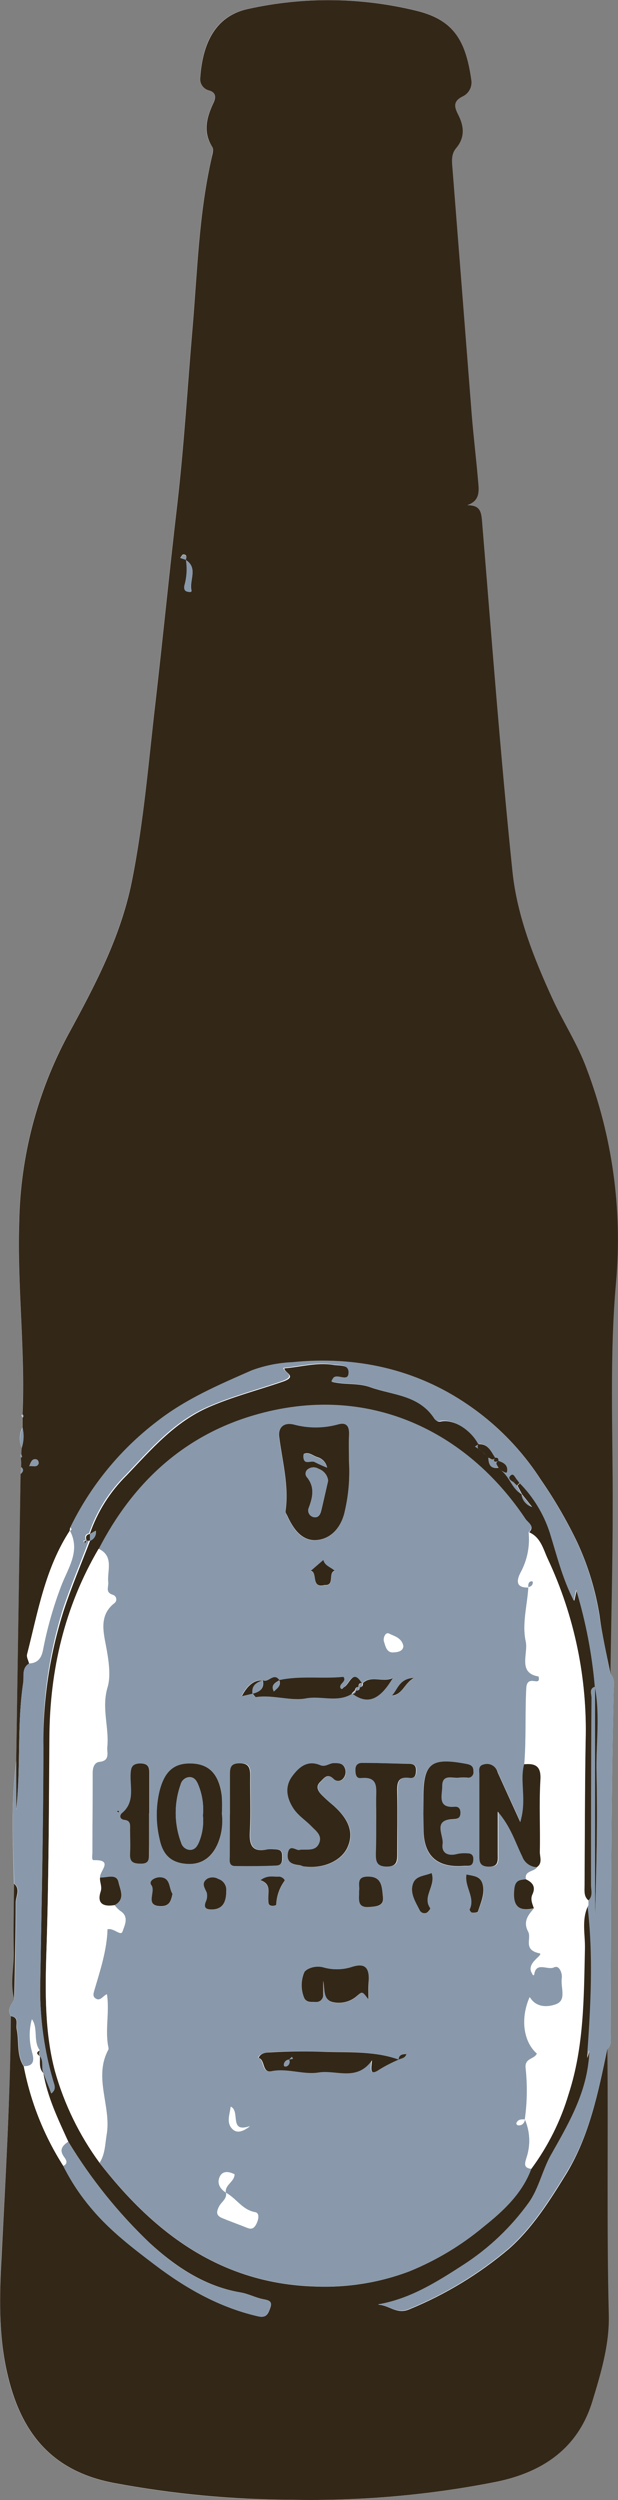 <?xml version="1.0" encoding="UTF-8"?>
<svg id="Layer_1" data-name="Layer 1" xmlns="http://www.w3.org/2000/svg" width="114" height="460.53" viewBox="0 0 114 460.53">
  <rect x="0" y="0" width="114" height="460.53" fill="#808080" stroke="none"/>
  <defs>
    <style>
      .cls-1 {
        fill: #fff;
      }

      .cls-2 {
        fill: #332718;
      }

      .cls-3 {
        fill: #8999ab;
      }
    </style>
  </defs>
  <path class="cls-1" d="M2.58,346.99c0,4.17-.13,8.33,0,12.5,.06,2.9-.72,5.81,.08,8.7-.47,1-1.51,1.93-.61,3.21-.15,14.89-1.05,29.74-1.81,44.61-.36,7.01-.51,14.02,1,20.89,2.39,10.77,7.88,18.19,19.63,20.48,10.89,2.05,21.95,3.1,33.04,3.12,12.64,.24,25.27-.88,37.68-3.33,8.37-1.74,15.02-6.07,17.67-14.92,1.55-5.18,3.1-10.4,3-15.81-.4-16.32-.09-32.63-.26-48.94,.92-.79,.64-1.88,.64-2.85,.07-20.97,.06-41.93,.55-62.9,0-1.17,.38-2.47-.64-3.47,.15-10.2,.39-20.4,.42-30.6,0-13.89-.62-27.82,.63-41.63,1.17-13.31-.69-26.71-5.43-39.2-1.66-4.54-4.32-8.54-6.31-12.9-3.44-7.52-6.53-15.28-7.38-23.44-2.22-21.5-3.83-43.05-5.62-64.6-.14-1.72-.42-2.9-2.69-2.9,2.31-.79,2.16-2.51,2-4.12-.35-4.17-.86-8.32-1.2-12.49-1.21-15.15-2.4-30.3-3.56-45.45-.11-1.34-.21-2.63,.74-3.77,1.57-1.89,1.4-3.93,.35-6.01-.7-1.39-1.11-2.52,.81-3.45,1.15-.55,1.79-1.81,1.57-3.06-1-7.12-3.19-11.01-9.95-12.67-10.22-2.52-20.88-2.64-31.15-.36-6.88,1.43-8.5,7.56-8.86,12.61-.17,1.07,.49,2.1,1.53,2.38,1.45,.37,1.37,1.34,.89,2.37-1.27,2.67-2,5.32-.19,8.1,.26,.41,0,1.2-.09,1.79-2.4,10.38-2.67,21.03-3.57,31.55-.93,10.86-1.57,21.75-2.83,32.58-1.4,11.94-2.58,23.91-3.95,35.85-1.3,11.21-2.18,22.48-4.43,33.56-2.06,10.16-6.84,19.22-11.75,28.2-5.71,10.6-8.79,22.4-9.01,34.43-.38,11.84,1.14,23.66,.61,35.5,0,0-.16,.12-.15,.16,.04,.13,.08,.26,.14,.39v1.9c-.57,1.16-.61,2.51-.12,3.7,0,.39,0,.79-.08,1.18-.06,.06-.19,.12-.18,.17,.03,.15,.07,.3,.13,.45,0,.59,0,1.17,.05,1.75l-.1,1.24-.82,52.83c-1,7.53-.62,15.1-.42,22.66Z"/>
  <path class="cls-2" d="M3.93,267.89l.07-1.18c.39-1.19,.45-2.47,.15-3.69v-1.9c.15-.15,.16-.39,.01-.54h-.01c.53-11.86-1-23.67-.61-35.52,.22-12.03,3.31-23.84,9.01-34.43,4.92-9.01,9.69-18.02,11.75-28.2,2.24-11.08,3.12-22.35,4.43-33.56,1.37-11.94,2.55-23.91,3.95-35.85,1.26-10.83,1.9-21.72,2.83-32.58,.9-10.54,1.17-21.17,3.57-31.55,.13-.59,.35-1.38,.09-1.79-1.77-2.78-1.08-5.43,.19-8.1,.48-1,.56-2-.89-2.37-1.04-.29-1.7-1.31-1.53-2.38,.36-5.01,2-11.17,8.86-12.61,10.28-2.28,20.95-2.15,31.18,.38,6.76,1.69,8.93,5.55,9.95,12.67,.22,1.26-.42,2.51-1.57,3.06-1.92,.93-1.51,2.06-.81,3.45,1.05,2.06,1.22,4.11-.35,6.01-1,1.14-.85,2.43-.74,3.77,1.19,15.15,2.38,30.3,3.56,45.45,.34,4.17,.85,8.32,1.2,12.49,.14,1.6,.29,3.32-2,4.12,2.27,0,2.55,1.18,2.69,2.9,1.78,21.54,3.39,43.1,5.62,64.6,.85,8.16,3.93,15.92,7.38,23.44,2,4.36,4.65,8.36,6.31,12.9,4.74,12.49,6.59,25.89,5.43,39.2-1.25,13.81-.58,27.74-.63,41.63,0,10.2-.27,20.4-.42,30.6-.7-3.56-1.54-7.11-2-10.7-.75-4.71-2.16-9.3-4.18-13.63-1.94-4.01-4.19-7.86-6.72-11.51-3.52-5.43-8.09-10.11-13.45-13.75-9.61-6.56-20.65-8.95-32.31-7.77-2.55,.11-5.07,.62-7.46,1.5-6.01,2.66-12.1,5.23-17.46,9.4-6.79,5.18-12.28,11.87-16.02,19.55l-.1,.63v-.06c-4.58,6.91-5.91,14.96-7.91,22.78-.13,.49,.24,1.12,.38,1.68-1.41,.85-.91,2.33-1.09,3.54-1.17,7.79-.41,15.66-1.29,23.46v-9.12l.81-52.82c.42-.39,.67-.79,.1-1.25,0-.58,0-1.16-.05-1.74,.07-.06,.2-.12,.2-.17-.03-.15-.07-.29-.13-.43ZM34.27,103.14c.11-.47,.3-1-.48-1-.18,0-.35,.39-.53,.6l1.06,.34c.26,1.59,.16,3.22-.28,4.78-.09,.51,0,1,.64,1.14,.23,0,.73,.21,.62-.29-.39-1.84,1.27-4.09-1.03-5.57ZM5.4,270.08c.57-.14,1.34,.34,1.72-.45,.05-.27-.04-.55-.25-.74-.86-.36-1.16,.32-1.47,1.19Z"/>
  <path class="cls-2" d="M112.04,377.48c.17,16.31-.14,32.62,.26,48.94,.13,5.41-1.42,10.63-3,15.81-2.66,8.85-9.3,13.18-17.67,14.92-12.4,2.46-25.03,3.57-37.68,3.33-11.09-.03-22.15-1.07-33.04-3.12-11.76-2.27-17.25-9.69-19.64-20.47-1.53-6.89-1.38-13.88-1-20.89,.74-14.87,1.64-29.72,1.74-44.61,1.57,.23,.87,1.51,1.06,2.36,.49,2.28-.08,4.77,1.31,6.88,1.25,6.53,3.73,12.76,7.3,18.36,1.44,2.88,3.24,5.57,5.34,8.01,3.34,3.95,7.47,7.1,11.57,10.21,5.72,4.33,11.89,7.84,19.02,9.47,1.6,.37,1.89-.57,2.25-1.56,.48-1.32-.43-1.42-1.42-1.62-1.38-.29-2.69-1-4.08-1.22-6.63-1.13-12.01-4.77-16.74-9.1-5.81-5.53-10.86-11.81-15.02-18.67-1.87-4.12-3.85-8.18-4.61-12.7,.47,1.24,1,2.47,1.46,3.79,1-.79,.57-1.55,.36-2.29-1.6-5.46-2.41-11.12-2.41-16.81,.24-14.88,.59-29.77,.6-44.66-.11-8.57,1.17-17.09,3.78-25.25,1.42-4.32,3.21-8.52,4.84-12.78,.76-.28,1.2-1.06,1.05-1.85l-1.11,.63c1.39-4.09,3.73-7.8,6.81-10.83,4.54-4.75,8.82-9.78,15.09-12.53,4.39-1.92,9.04-3.12,13.6-4.68,3-1,.39-1.65,.39-2.49,3-.24,6.01-1.14,9.01-.64,1.06,.17,3-.09,3,1.44,0,1.95-2,.22-2.78,1-.16,.22-.29,.45-.41,.69,2.39,.59,4.83,.15,7.08,1,4.08,1.44,8.81,1.44,11.68,5.49,.28,.39,.49,1,1.38,.8,2.34-.44,5.62,1.65,6.95,4.23l-.66,.41,1.26,.81,.58,.63,.62,.61c.07,1.16,.34,2.12,1.84,1.84l.6,.61c1.51,1.19,1.91,3.32,3.68,4.3,.12,1.07,.85,1.97,1.87,2.31-.61-.78-1.23-1.55-1.85-2.33l-.85-1.59,.47-.47c2.56,2.58,4.47,5.72,5.59,9.17,1.28,4.13,2.3,8.39,4.43,12.52,.17-.78,.29-1.31,.44-2,1.77,5.82,2.92,11.81,3.44,17.87h0c-1.15,.39-.64,1.34-.64,2.07,0,11.48,0,22.98-.09,34.47,0,1,.4,2.05-.52,2.86-.9-.76-.74-1.81-.74-2.82,.06-8.86,.05-17.72,.2-26.58,.33-11.54-2.04-22.99-6.93-33.44-.87-1.84-1.31-4.11-3.54-5.01,1.2-1.16-.17-1.82-.62-2.5-10.57-15.85-28.88-25.28-50.15-19.02-13.02,3.85-22.32,12.55-28.52,24.59-6.3,10.73-9.01,22.39-9.09,34.77-.18,13.06-.18,26.21-.62,39.36-.24,7.43-.3,15.02,1.58,22.03,1.71,6.07,4.5,11.78,8.23,16.87,10.15,13.07,22.53,22.31,39.86,22.78,5.9,.23,11.79-.72,17.31-2.81,4.96-2.02,9.57-4.79,13.68-8.22,3.58-2.85,7.09-6.08,8.78-10.63,3.04-4.15,5.34-8.8,6.79-13.74,2.86-8.73,2.81-17.75,3-26.79,.06-2.65-.68-5.46,.65-8.01,1.12,9.38,.59,18.76-.08,28.13,.13-.47,.26-.94,.38-1.42,.05,.71,.01,1.43-.1,2.13-.75,6.42-3.93,11.81-7.01,17.29-1.56,2.76-2.23,6.08-4,8.63-3.27,4.56-7.38,8.47-12.11,11.5-4.85,3.13-9.81,6.31-15.76,7.28,2,.07,3.42,1.88,5.75,.86,6.67-2.73,12.87-6.49,18.37-11.14,4.39-3.87,7.62-9.01,10.7-14.02,4.22-7.06,5.8-14.92,7.44-22.77Z"/>
  <path class="cls-3" d="M108.5,350.1c.92-.82,.52-1.91,.52-2.87,0-11.49,0-23.03,.09-34.47,0-.73-.51-1.68,.64-2.07v42.21c.33-8.76,.48-17.53,.28-26.3-.13-5.29,.65-10.59-.31-15.87-.52-6.06-1.68-12.05-3.44-17.87-.15,.71-.27,1.24-.44,2-2.12-4.13-3.14-8.39-4.43-12.52-1.12-3.45-3.03-6.59-5.59-9.17l-.52-.69c-.31-.34-.57-1.14-1.06-.76-.72,.57,0,1,.48,1.29l.63,.63,.85,1.59h0c-1.77-1-2.17-3.1-3.68-4.3h0c.34,.11,.9,.58,1,.15,.23-1.16-.61-1.69-1.6-2h0c0-.46-.15-.72-.65-.64h0c-.77-1.14-1.29-2.6-3.08-2.46h0c-1.33-2.57-4.61-4.67-6.95-4.23-.89,.16-1.1-.41-1.38-.8-2.87-4-7.61-4-11.68-5.49-2.25-.8-4.69-.36-7.08-1,.12-.24,.25-.47,.41-.69,.8-.79,2.8,.94,2.78-1,0-1.53-1.9-1.27-3-1.44-3-.5-6.01,.4-9.01,.64,0,.84,2.64,1.45-.39,2.49-4.52,1.55-9.17,2.76-13.59,4.69-6.27,2.74-10.55,7.78-15.09,12.53-3.08,3.03-5.42,6.74-6.81,10.83l.05-.06c-.81,.14-.82,.66-.62,1.28l-.45,.08,.17,.37,.26-.48h.6v.05c-1.62,4.25-3.41,8.45-4.84,12.77-2.55,8.21-3.76,16.77-3.56,25.36,0,14.89-.36,29.78-.6,44.66,0,5.69,.81,11.35,2.41,16.81,.21,.74,.67,1.5-.36,2.29-.51-1.32-1-2.55-1.46-3.79h0c-.46-1,.1-2.2-.66-3.14l.06,.08c-.41-.34-.26-.72-.06-1.1-1.27-1.69-.26-4-1.43-5.71-.52,1.92-.52,3.95,0,5.87,.33,1.25,.72,2.76-1.48,2.77-1.39-2.11-.82-4.6-1.31-6.88-.19-.85,.51-2.13-1.06-2.36-.9-1.28,.14-2.19,.61-3.21,.12-5.9,.31-11.79,.28-17.7,0-1.12,1-2.45-.32-3.49-.24-7.52-.62-15.09,.38-22.62v9.09c.86-7.83,.1-15.7,1.26-23.49,.18-1.21-.32-2.69,1.09-3.54,1.57-.07,2.24-.93,2.54-2.45,.78-4.08,1.92-8.08,3.41-11.95,1.25-3.24,3.58-6.34,1.54-10.08v.05c.43-.14,.42-.35,.1-.62,3.74-7.68,9.23-14.38,16.02-19.55,5.37-4.18,11.41-6.74,17.46-9.4,2.39-.88,4.91-1.39,7.46-1.5,11.66-1.18,22.7,1.21,32.31,7.77,5.35,3.64,9.93,8.31,13.45,13.75,2.53,3.66,4.78,7.51,6.72,11.51,2.02,4.33,3.42,8.91,4.18,13.63,.51,3.59,1.35,7.14,2,10.7,1,1,.67,2.3,.64,3.47-.49,20.97-.48,41.93-.55,62.9,0,1,.28,2.06-.64,2.85-1.64,7.84-3.22,15.7-7.5,22.68-3.08,5.01-6.32,10.16-10.7,14.02-5.5,4.65-11.7,8.41-18.37,11.14-2.32,1-3.77-.79-5.75-.86,5.95-1,10.91-4.15,15.76-7.28,4.72-3.04,8.83-6.94,12.11-11.5,1.81-2.55,2.48-5.87,4-8.63,3.1-5.48,6.29-10.87,7.01-17.29,.11-.7,.15-1.42,.1-2.13-.12,.48-.25,.95-.38,1.42,.67-9.37,1.2-18.75,.08-28.13,.12-.23,.14-.51,.15-.79Z"/>
  <path class="cls-2" d="M2.58,346.99c1.27,1,.31,2.37,.32,3.49,0,5.91-.16,11.8-.28,17.7-.8-2.89,0-5.8-.08-8.7-.09-4.17,.02-8.33,.04-12.5Z"/>
  <path class="cls-3" d="M4.17,263.02c.29,1.22,.24,2.5-.16,3.69-.48-1.2-.42-2.54,.16-3.69Z"/>
  <path class="cls-3" d="M3.93,270.27c.57,.46,.32,.86-.1,1.25,.03-.42,.06-.84,.1-1.25Z"/>
  <path class="cls-3" d="M3.93,267.89c.07,.15,.12,.3,.15,.46,0,.05-.13,.11-.2,.17-.06-.15-.1-.3-.13-.46-.01-.05,.12-.11,.18-.17Z"/>
  <path class="cls-3" d="M4.23,260.57c.15,.15,.16,.39,.01,.54h-.01c-.06-.11-.1-.24-.14-.38,0,0,.09-.11,.14-.16Z"/>
  <path class="cls-1" d="M12.88,281.93c2,3.74-.29,6.84-1.54,10.08-1.49,3.88-2.63,7.88-3.41,11.95-.3,1.52-1,2.38-2.54,2.45-.14-.56-.51-1.19-.38-1.68,2.01-7.82,3.34-15.87,7.88-22.81Z"/>
  <path class="cls-3" d="M34.26,103.14c2.31,1.48,.65,3.72,1,5.58,.11,.5-.39,.32-.62,.29-.67-.09-.73-.63-.64-1.14,.44-1.55,.54-3.18,.28-4.78l-.02,.05Z"/>
  <path class="cls-3" d="M5.4,270.08c.31-.87,.63-1.55,1.47-1.19,.21,.19,.3,.47,.25,.74-.38,.79-1.11,.31-1.72,.45Z"/>
  <path class="cls-3" d="M34.32,103.14l-1.06-.34c.18-.21,.35-.59,.53-.6,.78,0,.59,.52,.48,1l.05-.06Z"/>
  <path class="cls-1" d="M12.94,281.36c.32,.27,.33,.48-.1,.62,.04-.2,.07-.41,.1-.62Z"/>
  <path class="cls-3" d="M98.01,399.51c-1.69,4.56-5.2,7.78-8.78,10.63-4.11,3.43-8.72,6.2-13.68,8.22-5.52,2.09-11.41,3.05-17.31,2.81-17.33-.47-29.71-9.71-39.86-22.78,1-1.57,1-3.38,1.29-5.16,.91-5.23-2.5-10.54,.34-15.71v-.3c-.69-3.21,.23-6.48-.28-9.85-.71,.27-1.19,1.36-2.08,.78-.64-.41-.38-1.05-.21-1.65,1.09-3.67,2.28-7.34,2.39-11.12,1.22-.28,2.47,1.37,2.78,.39s1.31-2.7-.43-3.76c-.4-.31-.75-.68-1.05-1.08,2.12-1,1-3,.74-4.23-.34-1.66-2.17-.79-3.4-.87-.2-1.1,2.61-3.27-1.15-3.16-.48,0-.28-.86-.28-1.34,0-4.89,.06-9.77,.05-14.66,0-1,.24-2,1.27-2.13,2-.2,1.33-1.75,1.43-2.71,.37-3.64-1.11-7.18,.06-11.06,.63-2.07,.19-5.01-.31-7.64s-1.23-5.67,1.58-7.83c.38-.3,.44-.85,.14-1.22-.11-.14-.25-.24-.42-.29-1.48-.47-.78-1.41-.88-2.38-.2-2.09,1.09-4.74-1.74-6.1,6.2-12.01,15.48-20.74,28.52-24.59,21.28-6.29,39.58,3.14,50.15,19.02,.45,.68,1.82,1.34,.62,2.5,.27,2.57-.25,5.15-1.48,7.42-.71,1.36-1,2.85,1.43,2.77h0c-.2,3.32-1.19,6.69-.48,9.93,.5,2.27-1.54,5.82,2.37,6.46,.5,2.12-2.13-.56-2.27,2.16-.24,4.69,0,9.37-.37,14.02-.85,3.18,.55,6.53-.71,10.6-1.63-3.57-2.92-6.38-4.19-9.2-.3-1.02-1.34-1.64-2.38-1.39-1.19,.22-.89,1.18-.89,1.94v14.64c0,1.15-.1,2.19,1.62,2.27,2,.09,1.77-1.14,1.77-2.36v-7.78c2.45,2.86,3.23,5.7,4.51,8.24,.4,1.15,1.47,1.94,2.68,2-.51,.9-2.36,.58-2,2.24-1.09,.12-2,.11-2.13,1.78-.31,3,.57,4.23,3.6,3.56-1.14,1.24-2.11,2.45-1.09,4.33,.68,1.24-1,3.32,2,3.94,1.21,.25-2.6,1.81-1.28,3.76,.14,.2,.08,.38,.31,.23,.33-2.56,2.47-.81,3.67-1.4,1-.46,1.64,1,1.5,2.08-.2,1.63,1,3.95-1,4.72-1.46,.58-3.7,.74-4.94-1.27-1.72,3.93-1.16,8.19,1.34,10.39-.44,1.05-2.24,.8-2.08,2.61,.35,3.16,.3,6.35-.14,9.5-.58-.05-1.17-.08-1.51,.51-.18,.31,0,.57,.36,.56,.68,0,1-.49,1.13-1.09,.94,2.25,1.03,4.77,.25,7.08-.31,1-.57,1.86,.89,2Zm-56.35,4.41c-.26-1.47,1.61-2,1.6-3.4-1-.5-2.11-.67-2.66,.33-.65,1.21-.09,2.32,1.09,3.05,.24,1.2-.86,1.76-1.31,2.63s-.49,1.56,.48,2c1.56,.66,3.17,1.22,4.75,1.86,.87,.36,1.32,0,1.69-.75s.64-1.95-.24-2.11c-2.38-.46-3.48-2.61-5.4-3.61Zm9.8-94.38h0c-1-1.51-2,.66-3.07,0q-2.22-.24-3.84,2.87l2-.46c.2,.22,.44,.66,.61,.63,3.1-.48,6.22,.82,9.21,.24s5.86,.85,8.54-.87c2.78,2.06,5.01,1.22,7.49-2.89-1.89,.95-4.07-.66-5.69,1.1-1.71-2.93-2.27,.14-3.33,.64-.21,.1-.37,.57-.65,.19-.38-.86,1.21-1.16,.54-2.08-3.91,.43-7.9-.23-11.8,.63h0Zm22.03,69.84c-4.32-1.58-8.89-1.33-13.34-1.44-3.52-.15-7.05-.12-10.56,.1-.58,.05-1.6,.16-2,1,1.27,.37,.58,2.81,2.38,2.45,2.95-.6,5.85,.7,8.71,.24,3.24-.52,7.01,1.7,9.83-2.24-.12,1.57-.49,3,1.47,1.63,1.12-.67,2.28-1.26,3.47-1.76,.55-.24,1.23-.3,1.42-1-.65-.01-1.28,.13-1.36,1.02h-.03Zm-9.14-110.14v-4.87c0-1.62-.4-2.44-2.09-1.93-2.66,.72-5.46,.72-8.12,0-1.86-.44-2.89,.6-2.67,2.26,.58,4.56,1.84,9.01,1.17,13.72,0,.26,.21,.56,.33,.83,1.11,2.43,2.72,4.77,5.54,4.46s4.52-2.62,5.08-5.42c.69-2.96,.96-6,.8-9.04h-.03Zm-23.42,64.87c.07-1.12,.07-2.24,0-3.36-.52-3.87-2.28-5.74-5.41-5.9-3.4-.17-5.24,1.43-6.15,5.44-.6,2.79-.57,5.68,.09,8.45,.58,2.83,2,4.34,4.83,4.58,3,.26,4.87-1.24,5.95-3.82,.68-1.7,.92-3.55,.69-5.38Zm14.44,6.62c-.61,.37-1.95-1.25-2.22,.7-.24,1.75,.92,2,2.21,2.17,.3,0,.58,.2,.88,.24,3.42,.44,6.7-1,7.87-3.44,1.28-2.68,.4-5.24-2.73-7.94-.7-.57-1.37-1.18-2-1.82-.67-.69-1.16-1.54-.26-2.38,.65-.62,1.25-1.72,2.44-.59,.43,.49,1.18,.53,1.67,.1,.07-.07,.14-.14,.19-.22,.44-.58,.51-1.36,.17-2-.38-.76-1.18-.72-1.87-.75-.87-.05-1.55,.8-2.6,.37-2.28-.92-3.94,.4-5.17,2.06s-1.07,3.79,.1,5.71c.88,1.43,2.28,2.29,3.41,3.45,.81,.85,2,1.64,1.5,3.07-.66,1.59-2.2,1.16-3.59,1.27Zm22.73-6.48v2.74q0,7.38,7.5,6.76h.61c.8,0,1-.48,1.07-1.17s-.34-1.15-1.09-1.15c-.61-.05-1.22-.02-1.82,.09-1.7,.49-3-.06-2.79-1.82,.24-1.56-1.91-4.44,1.89-4.57,.81,0,1.4-.18,1.4-1.16,0-.74-.3-1.18-1.07-1.12-3.23,.28-2.26-2.12-2.29-3.73-.05-2.44,1.92-1.41,3.13-1.63,.51-.04,1.02-.04,1.52,0,.55,.06,1.05-.33,1.11-.88,.01-.1,0-.2,0-.29,0-.83-.31-1.18-1.21-1.36-6.58-1.26-8.01-.19-8.01,6.27l.06,3.03Zm-8.68,1.46v5.5c0,1.35-.18,2.58,1.93,2.6s2-1,2-2.47v-11.01c0-1.63-.13-3.17,2.25-2.86,1,.13,1.2-.5,1.22-1.31s-.36-1.27-1.26-1.28c-2.85,0-5.7-.13-8.55-.17-.81,0-1.35,.32-1.36,1.24,0,.75,0,1.65,1,1.56,3.32-.34,2.86,1.89,2.82,3.91-.12,1.44-.09,2.86-.09,4.3h.03Zm-26.96-1.46v7.62c0,.75-.3,1.82,1,1.84,2.54,0,5.08,0,7.61-.09,1.11-.05,1.06-1,1.05-1.86s-.61-1.17-1.42-1.13c-.41-.04-.82-.04-1.22,0-2.84,.64-3.47-.69-3.32-3.28,.19-3.44,0-6.91,.06-10.36,0-1.46-.3-2.25-2-2.21s-1.76,.88-1.73,2.14c-.02,2.5-.06,4.9-.05,7.34h.03Zm25.55,34.04v-3.61c.08-2.59-1-3.08-3.38-2.28-1.64,.47-3.37,.47-5.01,0-1.72-.46-3.34,.43-3.51,.94-.63,1.51-.63,3.2,0,4.71,.44,.85,1.35,.76,2.17,.72,.68,.06,1.28-.45,1.34-1.14,0-.06,0-.11,0-.17v-2.55c.38,1.43-.11,3.38,1.66,3.89,1.51,.39,3.11,.05,4.34-.91,1.25-1.08,1.11-1.25,2.36,.4h.03Zm-40.51-34.26h.07v-7.01c0-1.15,.09-2.23-1.68-2.19-1.6,0-1.72,.86-1.77,2.14-.07,2.41,.78,5.07-1.59,7.01-.44,.37-.48,1.15,.5,1.26,1.18,.13,1,1,1,1.83,0,1.42,.08,2.85,0,4.28s.49,1.93,1.92,1.95,1.59-.78,1.57-1.92c-.05-2.45-.02-4.9-.02-7.35Zm38.75,14.3c0,1.5-.47,3.16,1.94,2.94,1.28-.11,2.66-.07,2.46-1.82s-.07-3.73-2.74-3.77c-2.3-.03-1.47,1.65-1.66,2.65h0Zm-24.5,0c.09-.98-.51-1.9-1.45-2.2-.61-.36-1.37-.39-2-.07-1.2,.78-.57,1.62-.14,2.57,.14,.59,.07,1.21-.2,1.75-.46,1.22,.32,1.39,1.14,1.37,1.83-.06,2.64-1.14,2.65-3.43h0Zm37.88-3.28c-1.3,.56-3,.46-3.45,2-.56,1.72,.47,3.27,1.23,4.79,.22,.49,.77,.72,1.27,.53,.31-.14,.76-.76,.7-.85-1.54-2.14,1.09-4.07,.25-6.48h0Zm6.43,.27c-.4,2.32,1.68,4.24,.6,6.44-.05,.12,.26,.58,.43,.59,.37,0,1,0,1.09-.2,.53-1.59,1.33-3.13,.89-4.94s-1.74-1.58-3.01-1.9h0Zm-54.23,3.59c-.71-1.06-.31-3-2.27-3.07-.9,0-2.24,.65-1.61,1.48,.91,1.2-1.39,3.91,1.88,3.83,1.53-.05,1.73-1.1,2-2.25h0Zm28.09-56.9c1.89,.15,.55-2.25,1.82-2.59-.66-.71-1.82-.9-2.08-2l-2.32,2c1.37,.27-.06,3.28,2.58,2.59Zm-11.85,54.37c1.94,.69,1.33,2.21,1.44,3.55,0,.46-.1,1.08,.62,1.16,.28,0,.82-.08,.83-.17,.06-1.59,.59-3.12,1.53-4.41,.18-.21-.52-.84-1.08-.79-.94,.08-1.98-.32-3.34,.65Zm26.31-43.15c-.31-1.52-1.68-1.79-2.64-2.3-.62-.34-1.12,.79-.91,1.45,.28,.89,.5,2.14,1.83,2,.72-.05,1.67-.19,1.75-1.15h-.03Zm-28.32,88.47c-3.91,1.32-1.68-2.78-3.5-3.6-.2,1.52-.82,2.92,.28,4.06,.91,.92,2.03,.44,3.22-.45Zm26.23-79.32c2-.21,2.19-2.2,4.07-3.25-2.74,.11-2.98,2.17-4.07,3.25Zm-50.33,21.37l-.18-.19-.19,.18,.27,.2,.1-.19Z"/>
  <path class="cls-1" d="M18.2,285.3c2.83,1.36,1.54,4,1.74,6.1,.1,1-.6,1.91,.88,2.38,.46,.14,.71,.63,.57,1.09-.05,.17-.15,.31-.29,.42-2.81,2.16-2.09,5.21-1.58,7.83s.94,5.57,.31,7.64c-1.17,3.88,.31,7.42-.06,11.06-.1,1,.59,2.51-1.43,2.71-1,.1-1.27,1.12-1.27,2.13,0,4.89,0,9.77-.05,14.66,0,.48-.2,1.35,.28,1.34,3.76-.11,.95,2.06,1.15,3.16-.12,.86,.43,1.61,.11,2.6-.75,2.25,.55,2.83,2.55,2.49,.3,.41,.65,.77,1.05,1.08,1.74,1.06,.75,2.78,.43,3.76s-1.56-.67-2.78-.39c-.11,3.78-1.3,7.45-2.39,11.12-.17,.6-.43,1.24,.21,1.65,.89,.58,1.37-.51,2.08-.78,.51,3.37-.41,6.64,.28,9.85,0,.1,.06,.23,0,.3-2.84,5.17,.57,10.48-.34,15.71-.31,1.77-.26,3.58-1.29,5.16-3.73-5.1-6.51-10.83-8.21-16.91-1.88-7.01-1.82-14.57-1.58-22.03,.44-13.08,.44-26.23,.54-39.39,.08-12.39,2.79-24.04,9.09-34.77Z"/>
  <path class="cls-1" d="M97.01,346.18c-.31-1.66,1.54-1.34,2.06-2.25,1.1-.74,.54-1.87,.56-2.8,.06-4.39-.15-8.79,.1-13.16,.14-2.53-.84-3.2-3-3,.38-4.68,.13-9.36,.37-14.02,.14-2.72,2.77,0,2.27-2.16-3.91-.64-1.87-4.19-2.37-6.46-.71-3.24,.28-6.61,.48-9.93,.52-.1,.9-.33,.86-.94,0-.06-.16-.17-.24-.15-.65,.11-.64,.6-.61,1.1-2.41,.08-2.14-1.41-1.43-2.77,1.24-2.27,1.75-4.85,1.48-7.42,2.23,.93,2.67,3.19,3.54,5.01,4.89,10.45,7.26,21.91,6.93,33.44-.15,8.86-.14,17.72-.2,26.58,0,1-.16,2.06,.74,2.82v.85c-1.33,2.58-.59,5.39-.65,8.01-.2,9.01-.15,18.02-3,26.79-1.47,4.96-3.8,9.63-6.89,13.79-1.46-.14-1.2-1-.87-2,.77-2.33,.65-4.87-.33-7.12h0c.44-3.15,.49-6.34,.14-9.5-.16-1.81,1.64-1.56,2.08-2.61-2.5-2.2-3.06-6.46-1.34-10.39,1.23,2,3.47,1.85,4.94,1.27,1.92-.76,.76-3.08,1-4.72,.14-1.11-.55-2.54-1.5-2.08-1.2,.59-3.34-1.16-3.67,1.4-.23,.15-.17,0-.31-.23-1.32-2,2.49-3.51,1.28-3.76-3-.62-1.33-2.7-2-3.94-1-1.87,0-3.08,1.09-4.33-.23-.83-.69-1.65-.27-2.55,.63-1.35,.02-2.18-1.23-2.75Z"/>
  <path class="cls-3" d="M12.58,394.5c4.16,6.86,9.21,13.14,15.02,18.67,4.69,4.34,10.11,8.01,16.74,9.1,1.38,.24,2.69,.93,4.08,1.22,1,.2,1.9,.3,1.42,1.62-.36,1-.65,1.93-2.25,1.56-7.12-1.63-13.3-5.15-19.02-9.47-4.11-3.11-8.23-6.26-11.57-10.21-2.1-2.44-3.89-5.13-5.34-8.01,1-.49,.47-1.19,.11-1.68-.91-1.3-.24-2.07,.82-2.8Z"/>
  <path class="cls-1" d="M12.58,394.5c-1.06,.7-1.73,1.47-.78,2.79,.36,.49,.86,1.19-.11,1.68-3.57-5.6-6.05-11.84-7.3-18.36,2.2,0,1.81-1.52,1.48-2.77-.52-1.92-.52-3.95,0-5.87,1.17,1.75,.16,4,1.43,5.71-.86,.41-.41,.76,.06,1.1l-.06-.08c.08,1.08-.23,2.24,.66,3.14h0c.76,4.51,2.74,8.57,4.62,12.66Z"/>
  <path class="cls-3" d="M96.21,275.24c.62,.78,1.24,1.55,1.85,2.33-1.02-.34-1.75-1.24-1.87-2.31l.02-.02Z"/>
  <path class="cls-3" d="M91.9,270.35c-1.5,.28-1.77-.68-1.84-1.84h0c.41,.16,.81,.7,1.23,0h0c-.31,.74-.1,1,.65,.64h0c-.7,.42-.16,.82,0,1.23l-.04-.03Z"/>
  <path class="cls-3" d="M16.54,282.62l1.11-.63c.15,.79-.29,1.58-1.05,1.85h0v-1.24l-.06,.02Z"/>
  <path class="cls-3" d="M88.86,267.27l-1.26-.81,.66-.41h0c-.4,.71,.12,1,.62,1.23h-.02Z"/>
  <path class="cls-3" d="M92.5,270.97l-.6-.61h0l.61,.61h-.01Z"/>
  <path class="cls-3" d="M90.11,268.52l-.62-.61h0l.62,.61Z"/>
  <path class="cls-3" d="M89.44,267.9l-.58-.63h0l.61,.61-.03,.02Z"/>
  <path class="cls-2" d="M109.73,310.72c1,5.28,.18,10.58,.31,15.87,.2,8.77,0,17.54-.28,26.3v-42.21l-.03,.04Z"/>
  <path class="cls-2" d="M89.47,267.88l-.61-.61c-.5-.26-1-.52-.62-1.23,1.79-.14,2.31,1.32,3.08,2.46-.42,.69-.82,.15-1.23,0l-.62-.62Z"/>
  <path class="cls-2" d="M8.01,381.88c-.89-.9-.58-2.06-.66-3.14,.76,.94,.2,2.14,.66,3.14Z"/>
  <path class="cls-2" d="M92.54,270.94l-.61-.61c-.17-.41-.71-.81,0-1.23,1,.3,1.83,.83,1.6,2-.09,.42-.65-.05-.99-.16Z"/>
  <path class="cls-2" d="M16.59,282.56v1.24h-.6c-.22-.58-.21-1.1,.6-1.24Z"/>
  <path class="cls-2" d="M7.41,378.81c-.47-.34-.92-.69-.06-1.1-.2,.38-.34,.77,.06,1.1Z"/>
  <path class="cls-2" d="M94.73,273.02c-.52-.31-1.2-.72-.48-1.29,.49-.38,.75,.42,1.06,.76l-.58,.53Z"/>
  <path class="cls-2" d="M91.94,269.13c-.75,.32-1,.1-.65-.64,.5-.08,.68,.18,.65,.64Z"/>
  <path class="cls-2" d="M95.36,273.65l-.63-.63,.58-.53,.52,.69-.47,.47Z"/>
  <path class="cls-2" d="M15.95,283.81l-.26,.48-.17-.37,.45-.08-.02-.03Z"/>
  <path class="cls-2" d="M64.38,269.25c.17,3.02-.08,6.06-.76,9.01-.56,2.79-2.29,5.11-5.08,5.42-2.78,.31-4.43-2-5.54-4.46-.12-.27-.37-.57-.33-.83,.67-4.67-.59-9.16-1.17-13.72-.22-1.66,.81-2.7,2.67-2.26,2.66,.72,5.46,.72,8.12,0,1.69-.51,2.16,.39,2.09,1.93s-.01,3.28-.01,4.91Zm-3.85,3.49c-.12-1-.8-1.84-1.75-2.17-.62-.39-1.42-.36-2,.08-.44,.32-.54,.95-.22,1.39,1.54,1.82,1.16,3.68,.41,5.68-.29,.62-.01,1.36,.61,1.65,.07,.03,.14,.06,.22,.08,.9,.22,1.28-.44,1.46-1.18,.38-1.57,.73-3.16,1.27-5.52h0Zm-.19-2.4c-.18-.93-.88-1.68-1.8-1.93-.81-.24-1.5-1-2.45-.61-.1,0-.12,.37-.11,.56,.12,1.6,1.44,.52,2.11,.94,.73,.39,1.48,.74,2.25,1.05h0Z"/>
  <path class="cls-2" d="M96.68,324.99c2.21-.22,3.19,.45,3,3-.25,4.37,0,8.77-.1,13.16,0,.93,.54,2.06-.56,2.8-1.22-.06-2.29-.85-2.69-2-1.27-2.54-2.05-5.38-4.51-8.24v7.78c0,1.22,.21,2.45-1.77,2.36-1.72-.08-1.62-1.12-1.62-2.27v-14.64c0-.76-.3-1.72,.89-1.94,1.07-.29,2.17,.34,2.46,1.41v.02c1.27,2.82,2.56,5.63,4.19,9.2,1.26-4.11-.14-7.45,.71-10.63Z"/>
  <path class="cls-2" d="M40.93,334.12c.22,1.82-.02,3.67-.71,5.38-1.08,2.58-3,4.09-5.95,3.82-2.8-.24-4.25-1.74-4.83-4.58-.66-2.78-.69-5.66-.09-8.45,.91-4,2.74-5.61,6.15-5.44,3.12,.16,4.89,2,5.41,5.9,.08,1.12,.08,2.24,.02,3.36Zm-3.5,.29c.17-1.91-.11-3.83-.84-5.6-.29-.74-.74-1.52-1.75-1.45-.74,.1-1.34,.63-1.52,1.35-1.23,3.47-1.2,7.27,.09,10.72,.21,.72,.83,1.23,1.57,1.29,1,0,1.43-.7,1.75-1.46,.62-1.53,.86-3.19,.7-4.84v-.02Z"/>
  <path class="cls-2" d="M55.37,340.73c1.39-.11,2.93,.32,3.54-1.29,.54-1.43-.69-2.22-1.5-3.07-1.13-1.16-2.53-2-3.41-3.45-1.17-1.91-1.43-3.89-.1-5.71s2.88-3,5.17-2.06c1,.43,1.73-.42,2.6-.37,.69,0,1.49,0,1.87,.75,.34,.64,.27,1.43-.17,2-.37,.54-1.1,.68-1.64,.31-.08-.06-.16-.12-.22-.19-1.19-1.13-1.79,0-2.44,.59-.9,.84-.41,1.69,.26,2.38,.63,.64,1.3,1.25,2,1.82,3.13,2.7,4,5.26,2.73,7.94-1.17,2.44-4.45,3.88-7.87,3.44-.3,0-.58-.2-.88-.24-1.29-.16-2.45-.42-2.21-2.17,.32-1.93,1.66-.31,2.27-.68Z"/>
  <path class="cls-2" d="M78.1,334.26v-3.05c0-6.46,1.4-7.53,8.01-6.27,.9,.18,1.23,.53,1.21,1.36,.1,.54-.26,1.06-.81,1.16-.1,.02-.2,.02-.29,0-.51-.04-1.02-.04-1.52,0-1.21,.22-3.18-.81-3.13,1.63,0,1.61-.94,4,2.29,3.73,.77-.06,1.07,.38,1.07,1.12,0,1-.59,1.13-1.4,1.16-3.8,.13-1.65,3-1.89,4.57-.25,1.76,1.09,2.31,2.79,1.82,.6-.11,1.21-.14,1.82-.09,.75,0,1.09,.39,1.06,1.13s-.27,1.18-1.07,1.17h-.61q-7.5,.62-7.5-6.76l-.03-2.7Z"/>
  <path class="cls-2" d="M69.39,335.72v-4.28c0-2,.5-4.26-2.82-3.91-.93,.09-1-.81-1-1.56,0-.92,.55-1.26,1.36-1.24,2.85,0,5.7,.14,8.55,.17,.9,0,1.29,.38,1.26,1.28s-.24,1.44-1.22,1.31c-2.38-.31-2.27,1.23-2.25,2.86,.06,3.66,0,7.33,0,11.01,0,1.45,0,2.5-2,2.47s-1.94-1.25-1.93-2.6c.07-1.8,.06-3.68,.06-5.52Z"/>
  <path class="cls-2" d="M42.42,334.26v-7.32c0-1.26,.09-2.11,1.73-2.14s2,.75,2,2.21c-.05,3.45,.13,6.92-.06,10.36-.15,2.59,.48,3.92,3.32,3.28,.41-.04,.82-.04,1.22,0,.81,0,1.41,.16,1.42,1.13s.06,1.81-1.05,1.86c-2.53,.12-5.07,.12-7.61,.09-1.26,0-1-1.09-1-1.84,0-2.55,.02-5.1,.02-7.64Z"/>
  <path class="cls-2" d="M73.54,379.39c-1.19,.51-2.35,1.09-3.45,1.76-2,1.39-1.59-.06-1.47-1.63-2.79,3.94-6.59,1.72-9.83,2.24-2.86,.46-5.76-.84-8.71-.24-1.8,.36-1.11-2.08-2.38-2.45,.35-.88,1.37-1,2-1,3.52-.22,7.04-.25,10.56-.1,4.45,.11,9.01-.14,13.34,1.44l-.05-.02Zm-20.22,0c-.5,.02-.91,.41-.95,.91-.05,.37,.28,.45,.56,.3,.44-.22,.62-.76,.39-1.2v-.02l.72-.14-.19-.36-.53,.51Z"/>
  <path class="cls-2" d="M67.97,368.3c-1.25-1.65-1.11-1.48-2.36-.44-1.22,.96-2.83,1.3-4.34,.91-1.77-.51-1.28-2.46-1.66-3.89v2.55c.06,.68-.45,1.28-1.13,1.34-.06,0-.12,0-.19,0-.82,0-1.73,.13-2.17-.72-.63-1.51-.63-3.2,0-4.71,.17-.51,1.79-1.4,3.51-.94,1.64,.47,3.37,.47,5.01,0,2.35-.8,3.46-.31,3.38,2.28-.09,1.2-.05,2.41-.05,3.61Z"/>
  <path class="cls-2" d="M27.49,334.04v7.34c0,1.14,0,1.95-1.57,1.92s-2-.46-1.92-1.95,0-2.85,0-4.28c0-.82,.16-1.7-1-1.83-1-.11-.94-.89-.5-1.26,2.37-1.95,1.52-4.61,1.59-7.01,.05-1.28,.17-2.1,1.77-2.14,1.77,0,1.68,1,1.68,2.19v7.01h-.05Z"/>
  <path class="cls-2" d="M64.97,311.98c-2.68,1.72-5.69,.33-8.54,.87s-6.11-.72-9.21-.24c-.17,0-.41-.41-.61-.63h0c1.28-.34,2.23-.91,1.86-2.48h0c1,.64,2-1.53,3.07,0-.68,.45-1.64,.77-1,2.05,.68-.64,1.39-1.09,.95-2.06,3.9-.86,7.89-.2,11.86-.6,.67,.92-.92,1.22-.54,2.08,.28,.38,.44-.09,.65-.19,1.06-.5,1.62-3.57,3.33-.64v-.05c-.55-.12-.67,.21-.66,.66h0c-.46,0-.61,.27-.66,.66v-.05l-.66,.66,.15-.04Z"/>
  <path class="cls-1" d="M41.66,403.91c1.91,1,3,3.15,5.4,3.58,.88,.16,.63,1.32,.24,2.11s-.82,1.11-1.69,.75c-1.57-.64-3.18-1.2-4.75-1.86-1-.41-.94-1.07-.48-2s1.55-1.43,1.31-2.63l-.03,.05Z"/>
  <path class="cls-2" d="M66.24,348.33c.19-1-.64-2.68,1.66-2.65,2.67,0,2.55,2.09,2.74,3.77s-1.18,1.71-2.46,1.82c-2.41,.22-1.91-1.44-1.94-2.94Z"/>
  <path class="cls-2" d="M41.74,348.32c0,2.29-.82,3.37-2.66,3.42-.82,0-1.6-.15-1.14-1.37,.27-.54,.34-1.16,.2-1.75-.43-.95-1.06-1.79,.14-2.57,.64-.32,1.39-.29,2,.07,.95,.3,1.55,1.22,1.46,2.2Z"/>
  <path class="cls-2" d="M79.62,345.03c.84,2.39-1.79,4.34-.25,6.48,.06,.09-.39,.71-.7,.85-.5,.19-1.06-.04-1.27-.53-.76-1.51-1.79-3.06-1.23-4.79,.49-1.55,2.15-1.45,3.45-2.01Z"/>
  <path class="cls-2" d="M66.77,310.19c1.62-1.76,3.79-.15,5.69-1.1-2.43,4.12-4.71,4.96-7.49,2.89h0c.41,0,.72-.16,.66-.66v.05c.54,.1,.76-.12,.66-.66h0c.56,.12,.67-.21,.66-.66l-.18,.14Z"/>
  <path class="cls-2" d="M21.12,350.93c-2,.34-3.3-.24-2.55-2.49,.32-1-.23-1.74-.11-2.6,1.23,.08,3.06-.79,3.4,.87,.25,1.25,1.38,3.18-.74,4.23Z"/>
  <path class="cls-2" d="M86.05,345.29c1.27,.32,2.59,.19,3,1.89s-.36,3.34-.89,4.94c-.06,.18-.72,.24-1.09,.2-.17,0-.48-.47-.43-.59,1.09-2.2-.99-4.12-.59-6.44Z"/>
  <path class="cls-2" d="M31.82,348.88c-.27,1.15-.47,2.2-2,2.24-3.27,.08-1-2.63-1.88-3.83-.63-.83,.71-1.52,1.61-1.48,1.96,.08,1.56,2.01,2.27,3.07Z"/>
  <path class="cls-2" d="M97.01,346.18c1.25,.57,1.86,1.4,1.2,2.79-.42,.9,0,1.72,.27,2.55-3,.66-3.91-.59-3.6-3.56,.17-1.67,1.04-1.66,2.13-1.78Z"/>
  <path class="cls-2" d="M59.91,291.97c-2.64,.69-1.21-2.32-2.58-2.61l2.32-2c.26,1.12,1.42,1.31,2.08,2-1.27,.36,.07,2.76-1.82,2.61Z"/>
  <path class="cls-2" d="M48.06,346.34c1.33-1,2.37-.57,3.34-.65,.56-.05,1.26,.58,1.08,.79-.94,1.28-1.47,2.82-1.53,4.41,0,.09-.55,.21-.83,.17-.72-.08-.58-.7-.62-1.16-.08-1.34,.56-2.86-1.44-3.55Z"/>
  <path class="cls-1" d="M74.4,303.19c-.08,1-1,1.1-1.72,1.17-1.33,.12-1.55-1.13-1.83-2-.21-.66,.29-1.79,.91-1.45,.96,.48,2.33,.76,2.64,2.28Z"/>
  <path class="cls-1" d="M46.06,391.66c-1.2,.89-2.32,1.37-3.22,.45-1.1-1.13-.48-2.53-.28-4.06,1.83,.82-.4,4.93,3.5,3.6Z"/>
  <path class="cls-2" d="M72.29,312.34c1.08-1.08,1.32-3.14,4.07-3.25-1.87,1.05-2.05,3.04-4.07,3.25Z"/>
  <path class="cls-1" d="M41.69,403.89c-1.18-.73-1.74-1.84-1.09-3.05,.55-1,1.66-.83,2.66-.33,0,1.42-1.86,1.93-1.6,3.4l.03-.02Z"/>
  <path class="cls-2" d="M46.61,311.98l-2,.46q1.62-3.11,3.84-2.87h0c-1.2,.39-2.08,1-1.86,2.48l.02-.07Z"/>
  <path class="cls-2" d="M73.52,379.37c.08-.9,.71-1,1.44-1-.19,.73-.87,.79-1.42,1h-.02Z"/>
  <path class="cls-1" d="M96.81,390.41c-.15,.6-.45,1.06-1.13,1.09-.32,0-.54-.25-.36-.56,.34-.59,.93-.56,1.51-.51l-.02-.02Z"/>
  <path class="cls-2" d="M21.96,333.71l-.1,.19-.27-.2,.19-.18,.18,.19Z"/>
  <path class="cls-3" d="M97.44,292.37c0-.5,0-1,.61-1.1,.08,0,.24,.09,.24,.15,0,.61-.34,.84-.86,.94h.01Z"/>
  <path class="cls-3" d="M60.53,272.74c-.54,2.35-.89,3.94-1.28,5.52-.18,.74-.56,1.4-1.46,1.18-.67-.16-1.07-.84-.91-1.5,.02-.08,.04-.15,.08-.22,.75-2,1.13-3.85-.41-5.68-.32-.45-.22-1.07,.22-1.39,.59-.44,1.38-.47,2-.08,.96,.33,1.64,1.17,1.76,2.17Z"/>
  <path class="cls-3" d="M60.33,270.35c-.77-.29-1.53-.63-2.26-1-.67-.42-2,.66-2.11-.94,0-.19,0-.52,.11-.56,1-.38,1.64,.37,2.45,.61,.91,.24,1.61,.97,1.81,1.89Z"/>
  <path class="cls-3" d="M37.43,334.43c.17,1.66-.07,3.33-.7,4.88-.32,.76-.76,1.5-1.75,1.46-.75-.07-1.38-.6-1.57-1.33-1.3-3.46-1.33-7.26-.09-10.74,.18-.72,.79-1.25,1.52-1.35,1-.07,1.46,.71,1.75,1.45,.73,1.78,1.02,3.72,.84,5.64Z"/>
  <path class="cls-3" d="M53.32,379.38c.24,.43,.08,.97-.36,1.21h-.02c-.28,.16-.61,.08-.56-.29,.04-.5,.45-.89,.95-.91h-.01Z"/>
  <path class="cls-3" d="M53.33,379.39l.53-.51,.19,.36-.73,.14h.01Z"/>
  <path class="cls-3" d="M46.57,312.01c-.22-1.46,.66-2.09,1.86-2.48,.37,1.57-.58,2.14-1.86,2.48Z"/>
  <path class="cls-3" d="M51.46,309.54c.44,1-.27,1.42-.95,2.06-.66-1.28,.3-1.6,1-2.05h-.05Z"/>
  <path class="cls-3" d="M65.6,311.4c.06,.5-.25,.62-.66,.66l.66-.66Z"/>
  <path class="cls-3" d="M66.21,310.75c.1,.54-.12,.76-.66,.66,.05-.39,.2-.68,.66-.66Z"/>
  <path class="cls-3" d="M66.82,310.14c0,.45-.1,.78-.66,.66-.01-.4,.11-.78,.66-.66Z"/>
</svg>